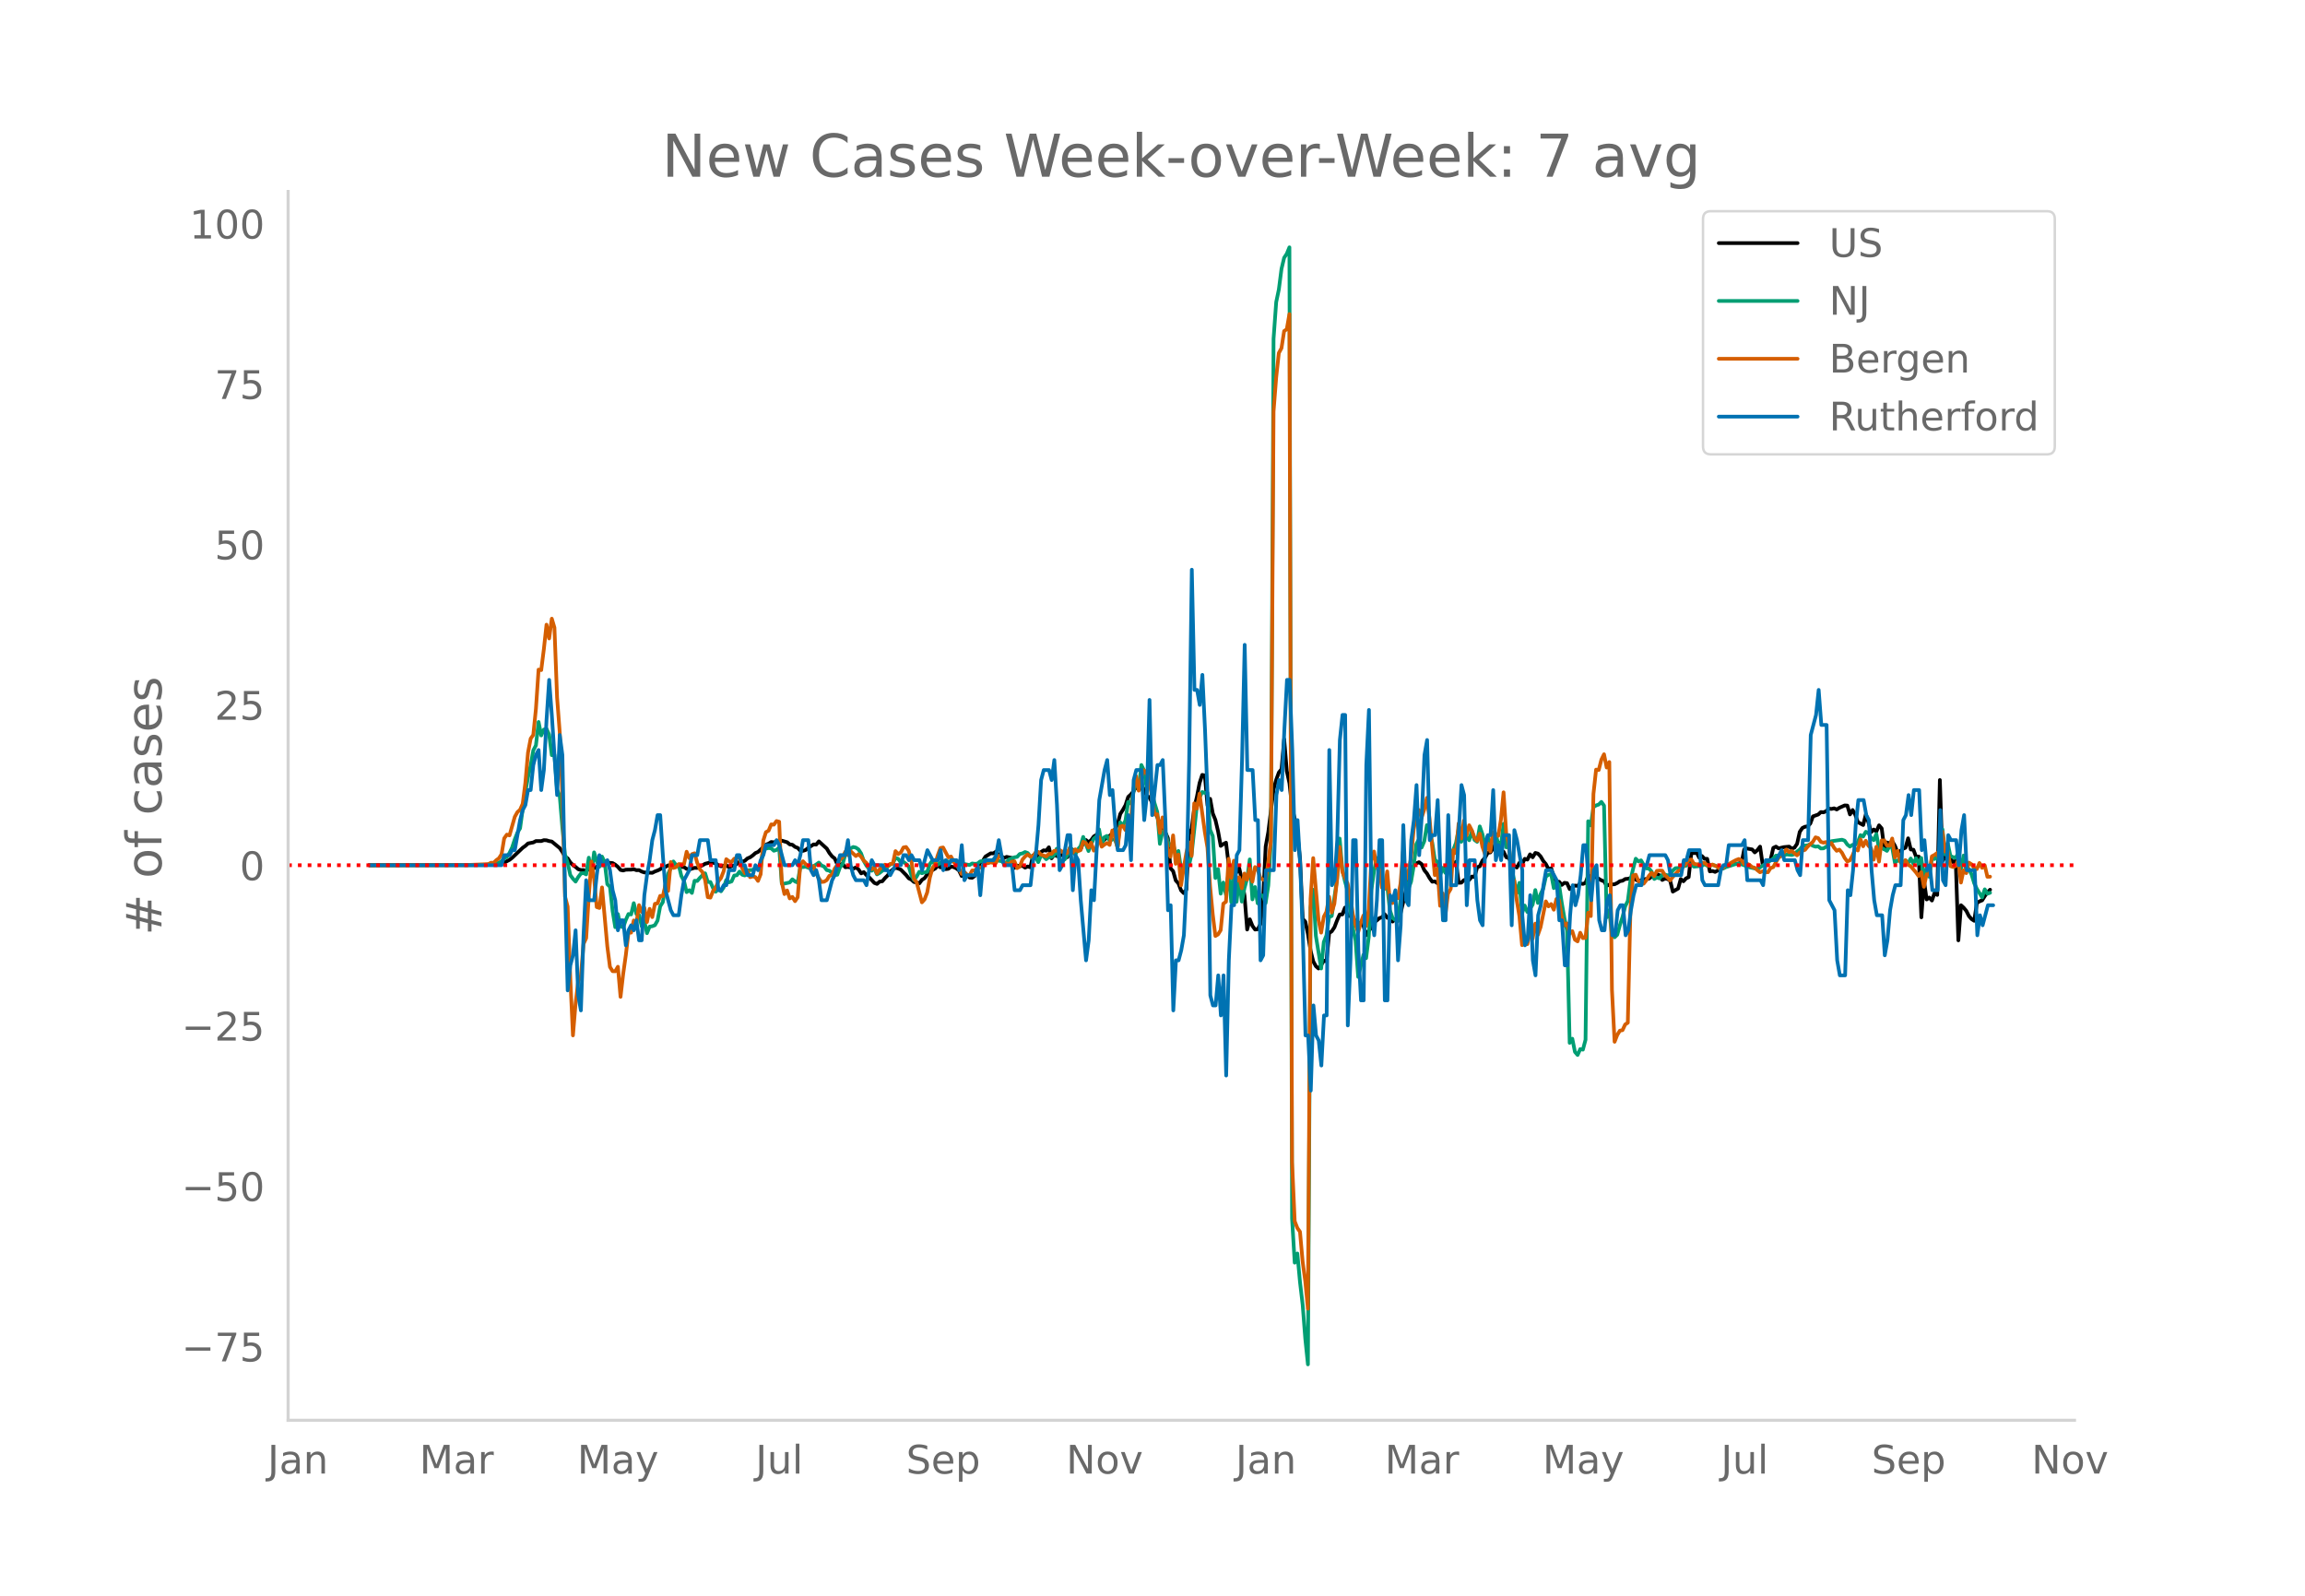 <svg height="864" viewBox="0 0 936 648" width="1248" xmlns="http://www.w3.org/2000/svg" xmlns:xlink="http://www.w3.org/1999/xlink"><defs><style>*{stroke-linecap:butt;stroke-linejoin:round}</style></defs><g id="figure_1"><path d="M0 648h936V0H0z" style="fill:#fff" id="patch_1"/><g id="axes_1"><path d="M117 576.72h725.4V77.76H117z" style="fill:none" id="patch_2"/><path clip-path="url(#p1e370b224a)" d="m149.973 351.329 46.183-.114 5.37-.24 1.074-.1 1.074-.226 1.074-.374 2.148-1.12 1.074-.823 4.296-4.087 1.075-.754 1.074-.987 2.148-.414 1.074-.571 2.148.015 1.074-.372 1.074.059 1.074.326 1.074.18 2.148 1.775 1.074.878 1.074 1.569 1.074 1.974 1.074.632 1.074 1.655 1.074 1.075 1.074.757 1.074.915 1.074.354 1.074-.007 1.074.379 1.074-.769 1.074-.28 1.074-.066 1.074-.595 1.074-.816 1.074-1.059 1.074-.364 1.074.66 1.074-.035 1.075.122 1.074.633 1.074.908 1.074 1.24 1.074.227 1.074-.336 2.148-.017 1.074-.174 1.074.402 1.074-.037 1.074.593 1.074.352 3.222.161 1.074-.557 1.074-.385 1.074-.513 1.074-.97 1.074-.009 1.074-.6 1.074-.032 2.148.137 1.074-.263 1.074.786 1.074.086 1.074.71 1.074.225 2.148-.647 1.074.047 1.075-.627 1.074-.45 1.074-.632 1.074-.264 1.074-.387 2.148.525 1.074.736 1.074.44 2.148-.465 1.074.837 1.074-.42 1.074-.287 1.074-.635 1.074-.915 1.074.007 1.074-.371 1.074-.97 1.074-.44 1.074-.764 1.074-.957 1.074-.464 3.222-2.964 1.074-.407 1.074-.667 1.074.15 1.074-.358 2.148-.331 2.149.638 1.074.893 1.074.137 1.074.866 1.074.398 1.074 1.14 1.074.063 1.074-.341 1.074-.883 2.148-1.39 1.074.068 1.074-1.3 3.222 2.94 1.074 1.807 1.074 1.343 1.074.85 1.074 2.435 1.074.011 1.074-.294 1.074 1.42 1.074-.11 1.074.208 1.074.494 1.074-.524 1.074.798 1.074 1.619 1.074-.526 1.074 1.247 1.074.84 2.148 2.322 1.075.396 1.074-.948 1.074-.126 1.074-1.29 1.074-1.064 1.074-1.544 1.074-.905 1.074-.71 1.074.33 1.074.458 2.148 2.185 1.074 1.34 1.074.52 1.074.994 1.074.139 1.074.392 1.074-1.42 1.074-.69 1.074-1.539 2.148-1.769 1.074-.6 1.074-1.237 1.074.77 1.074-1.01 1.074 1.721 1.074-.136 1.074-.907 1.074.22 1.074.513 1.074.84 1.074 2.265 1.075-1.561 2.148 2.177 1.074.09 1.074-.769 2.148-5.492 1.074-.572 1.074-1.768 2.148-1.328 1.074.038 1.074-.72 1.074 1.373 1.074.414 1.074.834 1.074-.496 2.148.442 1.074 4.044 1.074-.922 1.074.2 1.074-.15 1.074.76 1.074-.476 1.074.36 1.074-4.836 1.074.81 1.074-1.186 1.074-.992 1.074-.724 1.074.138 1.074-1.356 1.075 4.474 1.074-1.402 1.074.467 1.074.113 1.074-.694 1.074.312 1.074.751 1.074-3.609 1.074.605 1.074.278 1.074-.091 1.074-.378 1.074-2.802 1.074-.99 1.074.932 1.074-.86 1.074-1.505 1.074-.653 1.074.03 1.074 2.29 1.074-.3 1.074-1.154 1.074-.48 1.074-.97 1.074-1.718 1.074-2.085 1.074-4.093 1.074-1.672 1.074-1.936 1.074-3.324 1.074-.976 1.074-1.318 1.074-1.782 1.075.978 1.074-.29 1.074.037 1.074 2.887 1.074.612 1.074 2.092 1.074 3.55 1.074 2.292 1.074 2.967 1.074 2.615 1.074.641 1.074 2.392 1.074 12.29 1.074 1.178 1.074 3.791 1.074 1.166 1.074 2.838 1.074 1.118 1.074-1.392 1.074-22.598 1.074-2.104 1.074-8.486 1.074-4.59 1.074-5.537 1.074-3.302 1.074.23 1.074 12.165 1.074-2.678 1.074 5.95 1.074 2.666 1.074 4.594 1.074 5.902 1.074-.744 1.075-.567 1.074 8.9 2.148 3.635 1.074-.485 1.074-1.706 1.074 4.783 1.074 6.429 1.074 13.715 1.074-4.149 1.074 2.667 1.074 1.49 1.074-.103 1.074-2.07 1.074-9.266 1.074-22.294 1.074-5.874 2.148-17.334 1.074-3.924 1.074-2.93 1.074-1.337 1.074-12.16 1.074 12.98 1.074 4.896 1.074 10.018 1.074 4.426 1.074 6.086 1.074 10.22 1.074 24.322 1.074 1.138 1.074 5.072 1.074 6.767 1.075 4.309 1.074 1.95 1.074.933 1.074-1.433 1.074-1.752 1.074.251 1.074-11.412 1.074-.763 1.074-1.601 1.074-2.805 1.074-2.42 1.074-.018 1.074-2.783 1.074 3.421 1.074-.105 1.074.666 1.074 1.84 1.074.927 1.074-.597 1.074 1.206 1.074 3.873 1.074-1.873 1.074-1.178 1.074-2.33 1.074-.594 1.074-.97 1.074-.342 1.074-1.266 1.074 1.473 1.074-.045 1.074 1.571 1.074-.937 1.074-.608 1.075-1.69 2.148-9.2 1.074-3.272 1.074-4.53 1.074-2.486 1.074-.894 1.074-.49 1.074.79 1.074 2.454 1.074 1.317 1.074 1.893 1.074 1.466 1.074-.109 1.074.745 1.074-4.603 1.074-1.42 1.074.094 1.074-.647 1.074-1.258 1.074.107 1.074-.994 1.074 8.524 1.074-.042 1.074-1.039 1.074-.337 1.074.228 1.074-1.349 1.074.195 1.074-3.958 1.074-.406 1.074-2.295 1.074-1.198 1.075-1.976 1.074-.16 1.074-1.6 1.074-2.095 1.074-.372 1.074 3.736 1.074.065 1.074 2.244 1.074.322 1.074 2.043 1.074 1.153 1.074.652 1.074-1.942 1.074.546 1.074-2.144 1.074.32 1.074-2.138 1.074 1.193 1.074-1.77 1.074.282 1.074 1.137 1.074 1.84 1.074 1.305 1.074 2.011 1.074-.34 1.074 3.59 1.074 1.805 1.074.078 1.074 1.286 1.074-.848 1.074.14 1.074 2.41 1.074-.81 1.075-.633 1.074.136 1.074-1.055 1.074.261 1.074-.436 1.074-2.896 3.222.615 2.148 1.264 1.074.38 1.074 1.813 1.074-.454 2.148-.17 1.074-.511 1.074-.735 1.074-.191 1.074-.685 1.074-.083 1.074-.29 1.074-.048 2.148 1.312 2.148-.774 2.148-.276 1.074-.788 2.148-1.017 1.074.47 1.074 1.877 1.075-.54 1.074.128 1.074.726 1.074 4.427 2.148-1.254 1.074-3.865 1.074.92 1.074-1.171 1.074-.522 1.074-9.85 1.074.12 1.074-.218 1.074 2.073 1.074-.688 1.074 1.14 1.074-.006 1.074 5.098 1.074-.167 1.074.38 1.074-.573 1.074-.363 3.222-2.085 1.074.01 1.074-.311 1.074.116 2.148-.5 1.074-5.416 1.074-.364 2.149.363 1.074 1.209 1.074-.95 1.074-1.395 1.074 7.484 1.074-1.07 1.074-.744 1.074-.429 1.074-4.735 1.074-.517 1.074.727 2.148-.51 2.148-.203 1.074.793 1.074-.366 1.074-1.576 1.074-4.842 1.074-1.582 1.074-.506 1.074-.15 1.074-1.146 1.074-2.9 2.148-.766 1.074-.995 1.074.118 1.074-.483 1.074-1.04 1.074.137 1.074-.251 1.074.467 1.075-.688 2.148-.955 1.074.064 1.074 3.596 1.074-1.797 1.074 1.92 1.074 3.022 2.148 1.15 1.074-4.342 1.074 3.354 1.074 3.879 1.074-1.056 1.074.775 1.074-2.481 1.074 1.247 1.074 8.41 1.074-2.688 1.074.307 1.074-.79 1.074 1.804 1.074 2.689 1.074-.548 1.074-.862 1.074-.47 1.074-3.827 1.074 4.545 1.074.084 1.074 2.844 1.074-.077 1.074 24.688 1.074-14.838 1.075 7.583 1.074-.787 1.074 1.216 1.074-3.07 1.074.807 1.074-46.67 1.074 32.813 1.074-1.453 1.074 1.198 1.074-.718 1.074 1.546 1.074-.595 1.074 32.32 1.074-14.256 1.074.99 1.074 1.288 1.074 2.119 1.074 1.228 1.074.693 1.074-7.204 1.074-.692 1.074-.426 1.074-1.735 1.074-1.517 1.074-1.046h0" style="fill:none;stroke:#000;stroke-linecap:round;stroke-width:1.5" id="line2d_1"/><path clip-path="url(#p1e370b224a)" d="m149.973 351.328 47.257-.105 3.222-.255 2.148-.637 1.074-.604 1.074-1.244 1.074-.507 1.074-1.635 1.074-2.238 1.074-3.264 1.074-2.728 1.074-1.748 1.074-7.811 1.075-6.907 1.074-6.05 1.074-4.732 1.074-6.152 1.074-2.054 1.074-9.487 1.074 5.469 1.074-2.38 1.074-.298 1.074 2.367 1.074 8.319 1.074-.155 1.074 14.123 1.074 2.54 1.074 12.99 1.074 10.88 1.074 3.356 1.074 4.97 1.074 1.475 1.074 1.161 1.074-1.852 1.074-1.396 1.074-.234 1.074.57 1.074-6.798 1.074 6.592 1.074-8.746 1.074 3.604 1.074 2.23 1.074-4.124 1.074 2.297 1.074 8.909 1.074 1.064 1.075 9.815 1.074 6.592 1.074-5.339 1.074 4.92 1.074.511 1.074-3.06 1.074-2.384 1.074.172 1.074-4.58 1.074 4.4 1.074.402 1.074 4.577 1.074-2.15 1.074 4.953 1.074-2.644 1.074-.176 1.074-.423 1.074-1.882 1.074-5.775 1.074-1.693 1.074-7.132 1.074-4.396 1.074-2.222 1.074-2.782 1.074 1.475 1.074-.03 1.074 4.439 1.074 2.003 1.074 4.572 1.074-.776 1.074 1.107 1.074-4.937 1.074.076 1.075-1.266 1.074-1.077 1.074-.758 1.074 3.516 1.074.02 1.074 2.456 1.074 1.48 1.074-1.362 1.074 1.186 1.074-1.543 1.074-3.071 1.074.984 1.074-.381 1.074-2.393 1.074-.121 1.074-1.476 1.074 1.258 1.074.31 1.074-2.091 2.148-.168 1.074-.679 1.074.117 1.074-.645 1.074-7.627 1.074.176 1.074-.226 1.074.13 1.074.98 1.074-.335 1.074-.93 1.074 14.592 1.074.004 2.149-.461 1.074-1.266 1.074.855 1.074.47 1.074-6.408 1.074.109 1.074-.16 2.148.814 1.074-1.065 1.074-.616 1.074-.8 1.074 1.173 1.074.453 1.074 1.425 1.074.247 2.148 1.756 1.074-.113 1.074-3 1.074-1.334 1.074-3.796 2.148-2.527 1.074-.612 1.074.239 1.074.737 1.074 1.651 1.074 3.018 1.074 1.902 1.074 1.329 1.074.762 1.074-.871 1.075 2.355 1.074-.6 4.296-3.377 1.074-.47 1.074-2.262 1.074.373 1.074 1.483 1.074-.251 1.074.842 1.074 1.023 1.074 3.511 1.074 2.054 1.074-1.43 1.074-1.952 1.074.59 1.074-.351 1.074-.197 1.074-3.198 1.074-1.458 1.074 1.806 1.074-.033 1.074-.885 1.074-.238 1.074-.65 1.074.57 1.074-.096 1.074-.654 3.222 1.446 3.223.595 1.074-.62 1.074.142 1.074-.08 1.074-.888 1.074-.168 1.074-.415 1.074.05 1.074.47 1.074-.712 1.074-.235 1.074.708 1.074.18 1.074.629 1.074-.201 1.074-1.161 2.148-.83 1.074-.167 1.074-1.182 1.074-.23 1.074-.55 1.074.386 1.074 1.328 1.074.901 1.074-.599 1.074 2.091 1.074-2.657 1.074.281 1.074 1.173 1.074-.825 1.075-.025 1.074-.78 1.074-2.636 1.074 4.237 1.074.754 1.074-.64 1.074-1.673 1.074-3.206 2.148 2.925 1.074-2.17 1.074-1.216 1.074-3.792 2.148 5.737 1.074-2.762 1.074-2.3 1.074-.826 1.074-2.917 1.074 6.374 1.074-3.185 1.074-.536 1.074 2.02 1.074-.558 1.074-.1 1.074 3.126 1.074-9.995 1.074 1.442 1.074-2.255 1.074-7.442 1.074.632 2.148-9.09 1.075 2.884 1.074-9.45 1.074 2.217 1.074 7.14 1.074-1.537 1.074 3.52 1.074 4.22 1.074 3.5 1.074 12.97 1.074-5.034h1.074l1.074 4.124 1.074 1.672 1.074-1.006 1.074 4.958 1.074-1.848 1.074 7.346 1.074-.343 1.074-1.002 1.074-.122 1.074-4.605 2.148-19.734 1.074-3.202 1.074-2.259 1.074.352 1.074-.029 1.074 15.007 1.074 2.54 1.074 17.043 1.074-3.612 1.074 9.974 1.074-4.518 1.075 4.995 1.074-9.466 1.074 12.425 1.074-12.14 1.074 11.993 1.074-8.997 1.074 8.926 1.074-5.507 1.074-3.847 1.074-7.782 1.074 16.243 1.074-5.028 1.074 6.633 1.074-3.356 1.074.239 1.074 3.03 1.074-7.142 1.074-17.621 1.074-204.401 1.074-14.89 1.074-5.133 1.074-8.344 1.074-4.522 1.074-1.626 1.074-2.623 1.074 394.356 1.074 17.957 1.074-3.738 1.074 11.608 1.074 9.12 1.074 13.879 1.074 10.418 1.074-185.526 1.075-7.204 1.074 18.712 2.148 13.267 1.074-10.732 1.074-2.707 1.074-7.434 1.074-.453 2.148-14.885 1.074-16.558 1.074 12.669 1.074 4.693 1.074 3.847 2.148 15.275 1.074 4.84 1.074 14.852 2.148-8.96 1.074 1.367 1.074-8.604 1.074-19.1 1.074-7.645 1.074-5.288 1.074-.046 1.074 9.253 1.074.679 1.074 1.554 1.074 9.723 1.074 3.13 1.074.796 1.074.529 1.075-8.495 1.074-9.953 1.074 2.225 1.074 3.06 1.074-2.846 1.074-6.324 1.074-8.951 1.074-2.079 1.074 3.441 1.074-2.54 1.074-6.554 1.074 2.854 1.074 4.166 1.074 6.998 1.074.96 1.074 5.334 1.074-2.958 1.074 2.05 1.074-4.204 1.074-2.888 1.074-2.338 1.074-2.766 1.074-5.657 1.074 5.221 1.074-1.898 1.074-.155 1.074 1.433 1.074-3.759 1.074 3.612 1.074.78 1.074-6.265 1.074 3.155 1.074 4.97 1.075-4.32 1.074 5.385 1.074-5.611 1.074-.591 1.074 4.258 1.074.888 1.074-9.186 1.074 9.542 1.074-.092 1.074 8.26 2.148 10.439 1.074-4.195 1.074 12.32 1.074-3.075 1.074 2.619 1.074-1.216 1.074-1.822 1.074-5.88 1.074 5.243 1.074-3.613 1.074-2.196 1.074-4.899 1.074-.737 1.074-.26 1.074 5.687 1.074-2.473 1.074 1.148 1.074 7.271 1.074 6.127 1.074 5.1 1.074 45.658 1.074-1.677 1.075 5.348 1.074 1.249 1.074-2.39 1.074.231 1.074-4.018 1.074-88.742 1.074 1.697 1.074-7.468 1.074-.65 1.074-.364 1.074-1.069 1.074 1.521 1.074 45.34 1.074-2.838 1.074 10.314 1.074.645 1.074-1.03 1.074-3.92 1.074-3.306 1.074-4.304 1.074-2.208 1.074-8.386 1.074-4.685 1.074-4.077 1.074 1.106 1.074-.427 1.074 1.852 1.074 1.425 1.074.029 1.074 1.257 1.074 2.997 1.074-.608 1.074.365 1.074-1.43 1.075-.104 1.074.306 1.074-.227 1.074-1.73 1.074-.947 1.074-.076 1.074.352 1.074-1.123 1.074-.138 1.074-.73 1.074.193 1.074.889 2.148-.197 1.074-.071 1.074-.788 1.074.691 1.074-.046 1.074-.285 1.074.256 1.074.473 1.074.302 1.074.478 1.074-.579 2.148-.674 2.148-.692 1.074-.042 1.074.243 1.074.37 1.074.51 1.074.319 2.149.465 1.074.256 5.37-3.487 1.074-.796 1.074-1.165 3.222-.017 1.074-.49 2.148.243 1.074-.36 1.074-1.057 1.074-.775 1.074-1.337 1.074-.31 1.074-.096 1.074-.47 1.074.667 1.074.356 1.074-.13 1.074.86 1.074-.039 2.148-1.307 1.074-1.605 4.297-.604 1.074.382 1.074 1.567 1.074.85 1.074-.728 1.074.004 1.074-1.136 1.074-2.8 1.074.57 1.074-1.927 1.074.52 1.074 1.948 1.074.922 1.074-2.506 1.074 5.997 1.074-.297 1.074.515 1.074.654 1.074-1.865 1.074.57 1.074 6.051 1.074-.763 1.074-.938 1.074 1.827 1.074-.985 1.074 1.115 1.074-1.911 1.074 2.133 1.074-2.255 1.074 2.247 1.074-2.343 1.074 8.57 1.075-4.38 1.074 3.437 1.074-7.485 1.074.285 1.074-1.127 1.074 3.558 1.074-14.491 1.074 10.216 1.074-4.525 1.074 5.108 1.074.49 1.074.298 1.074-2.028 1.074 6.524 1.074-5.443 1.074 6.093 1.074-.637 1.074 2.17 1.074 3.609 1.074 2.271 2.148 3.495 1.074-3.273 1.074 1.781 1.074-.377h0" style="fill:none;stroke:#009e73;stroke-linecap:round;stroke-width:1.5" id="line2d_2"/><path clip-path="url(#p1e370b224a)" d="m149.973 351.328 39.739-.08 8.592-.36 1.074-.558 1.074.04 1.074-1.078 1.074-.759 1.074-1.677 1.074-6.428 1.074-1.518 1.074.32 2.148-7.547 1.074-1.916 1.074-.959 1.074-2.435 1.075-8.505 1.074-12.258 1.074-5.67 1.074-1.518 1.074-10.62 1.074-15.892 1.074.2 1.074-8.545 1.074-9.903 1.074 5.59 1.074-8.025 1.074 3.633 1.074 28.39 1.074 14.134 1.074 25.954 1.074 40.767 1.074 4.033 1.074 29.108 1.074 23.199 1.074-12.977 1.074-9.104 1.074-2.036 1.074-13.017 1.074-2.356 1.074-17.21 1.074-13.894 1.074 6.907 1.074 11.58 1.074.36 1.074-8.346 2.148 23.957 1.074 8.345 1.075 1.717 1.074.04 1.074-1.837 1.074 12.219 1.074-9.304 1.074-7.626 1.074-9.144h1.074l1.074-4.951 1.074 1.038 1.074-7.267 1.074 2.795 1.074-1.757 1.074 5.83 1.074-5.35 1.074 3.353 1.074-5.39 1.074-.2 1.074-3.034 1.074.12 1.074-4.592 1.074 2.475 1.074-11.739 1.074 2.396 1.074-.32 1.074-1.237 2.148.04 1.074-5.071 1.074 2.595 1.074-1.597 1.074-.36 1.074 3.834 1.075 2.635 1.074 1.198 1.074 3.234 1.074 6.908 1.074.2 1.074-2.716 1.074-1.357 1.074-2.516 1.074-1.397 1.074-2.715 1.074-4.912 1.074.839 1.074.32 1.074-1.358 1.074-.32 1.074-.559 1.074 4.712 1.074 2.036 1.074-.998 1.074 2.635 1.074-.319 1.074.28 1.074 1.557 1.074-2.715 1.074-13.696 1.074-3.394 1.074-.599 1.074-2.555 1.074.12 1.074-1.478 1.074.28 1.074 24.676 1.074 4.711 1.075-1.477 1.074 3.234 1.074-.599 1.074 1.717 1.074-1.597 1.074-13.137 1.074-1.477 1.074 1.158 1.074.918 1.074.759 1.074-.879 1.074 2.955 1.074 1.997 1.074 1.517 1.074-.12 1.074-.639 1.074-1.757 1.074-.28 1.074-2.634 1.074-1.518 1.074-2.116 1.074-.958 1.074-2.236 1.074 1.357 1.074-1.637 2.148 1.997 1.074-.719 1.074.998 1.074 1.597 1.074.919 1.074 1.876 1.074.64 1.074-.88 1.075 2.636 1.074-1.717 2.148-1.837 1.074.56 1.074-.879 1.074-.08 1.074-5.11 1.074 1.197 1.074-.639 1.074-2.036 1.074-.2 1.074 1.518 1.074 3.913 1.074 7.586 1.074 1.318 2.148 8.145 1.074-1.198 1.074-2.835 1.074-6.029 1.074-3.833 1.074-1.597 1.074-3.674 1.074-2.914 1.074-.2 2.148 4.033 1.074-.36 1.074 2.196 2.148 2.516 1.074 2.356 1.075-.64 1.074 1.039 1.074.2 1.074-1.997 1.074-.08 2.148-1.158 1.074.04 1.074-1.836 1.074.08 1.074-.36 1.074.24 1.074.04 1.074-2.955 1.074.32 1.074 2.555 1.074.24 1.074.399 1.074-1.118 1.074-.16 1.074 2.795 1.074-.639 1.074-2.795 1.074-1.278 1.074-.838 1.074.838 1.074-.12 1.074-1.557 1.074-.2 1.074 1.079 2.148.758 1.074-.998 1.075-.04 1.074-1.198 1.074-.12 1.074-.279 1.074.639 1.074.918 1.074-.359 1.074-2.036 1.074 2.036 1.074-1.437 1.074.758 1.074-.439 1.074-3.394 1.074.52 1.074 1.796 1.074-1.957 1.074 3.235 1.074-1.158 1.074-4.313 1.074 3.873 1.074-.838 1.074-.639 1.074.759 1.074-5.87 1.074 2.516 1.074 4.671 1.074-8.744 1.074-.36 1.074 1.797 1.074-3.913 1.074.72 1.074-13.377 1.074-5.39 1.075 5.91 1.074-5.67 1.074-2.596 1.074 1.437 1.074-.2 1.074 10.741 1.074 5.99 1.074-.12 1.074 7.586 1.074-6.308 1.074 5.79 1.074 7.825 1.074 2.396 1.074-8.704 1.074 11.54 1.074-3.754 1.074 12.537 1.074-6.987 1.074-6.19 1.074-4.391 1.074 5.59 1.074-21.362 1.074 2.116 1.074-6.07 2.148 15.533 1.074 6.389 1.074 15.812 1.074 11.38 1.074 8.704 1.074-.64 1.074-1.716 1.074-10.78 1.075-.76 1.074-17.448 1.074 7.746 1.074-6.988 1.074 8.266 1.074-1.518 1.074 4.472 1.074-5.989 1.074 2.516 1.074-4.912 1.074 5.71 1.074-5.95 1.074.999 1.074 3.394 1.074.679 1.074.479 1.074-7.587 1.074-8.704 1.074-174.25 1.074-13.815 1.074-9.942 1.074-1.956 1.074-6.948 1.074-.719 1.074-6.189 1.074 344.266 1.074 24.117 1.074 2.755 1.074 1.518 1.074 12.098 1.074 7.986 1.074 11.18 1.074-166.344 1.075-16.65 2.148 25.115 1.074 5.151 1.074-6.428 1.074-2.037 1.074-6.109 1.074 6.389 1.074-3.554 1.074-9.663 1.074-13.416 1.074 10.062 1.074 2.596 1.074 2.196 1.074 5.15 1.074 7.387 1.074 4.273 1.074 2.955 1.074-3.794 1.074-2.994 1.074 4.312 1.074-6.748 1.074-19.885 1.074-3.633 1.074 6.508 1.074.839 1.074 7.347 1.074.519 1.074-7.147 1.074 12.178 1.074.679 1.074-2.157 1.074.2 1.075-5.79 1.074-13.096 1.074 11.46 1.074-3.195 1.074-5.75 1.074-11.5 1.074-6.028 1.074-1.917 1.074 3.114 1.074-3.314 1.074-4.751 1.074 8.465 2.148 22.919 1.074-2.556 1.074 15.014 1.074-5.031 1.074 8.784 1.074-8.744 1.074-1.837 1.074-15.812 1.074 1.278 1.074-12.059 1.074 6.11 1.074-7.308 1.074 6.07 1.074-4.153 1.074 2.076 1.074 2.955 1.074 1.318 1.074-2.955 1.074 5.31 1.074 3.075 1.075-4.352 1.074 3.234 1.074-7.826 1.074.998 1.074.48 1.074-6.589 1.074-11.1 1.074 16.61 1.074 4.113 1.074 13.616 1.074 1.437 1.074 8.106 1.074 6.468 1.074 11.7 1.074-3.554 1.074 3.154 1.074-4.832 1.074 2.596 1.074-6.11 1.074 4.553 1.074-3.115 2.148-10.461 1.074 2.036 1.074-.958 1.074 2.316 1.074-4.352 1.074.519 1.074 6.668 1.074 3.593 1.074-.878 1.074 4.073 1.074-.919 1.075 3.474 1.074.679 1.074-3.514 1.074 2.196 1.074-.12 1.074-10.221 1.074 1.397 1.074-49.631 1.074-9.863 1.074.16 1.074-4.193 1.074-2.196 1.074 5.39 1.074-2.235 1.074 92.515 1.074 21.082 1.074-2.755 1.074-1.757 1.074-.2 1.074-2.315 1.074-.719 1.074-46.477 1.074-13.336 1.074-.28 1.074 2.516 1.074.32 1.074.798 1.074-1.398 1.074-1.797 1.074-1.237 1.074 1.357 1.074-2.116 1.074-.12 1.074.04 1.075 1.797 1.074.958 1.074 1.198 1.074-1.437 2.148-2.316 1.074-.56 1.074-1.397 1.074-1.158 1.074-1.357 1.074-.28 1.074 1.717 1.074.28 1.074-.12 1.074-.6 1.074.12 1.074.84 1.074.399 1.074-.6 2.148.999 1.074.958 1.074-.559 1.074-1.318 1.074-.12 2.148-1.237 1.074-.56 1.074-.398 1.074.598 1.074 1.478 1.074-.2 1.074.48 1.075.918 1.074.28 1.074.997 1.074.839 1.074-.4 1.074.36 1.074.04 1.074-1.717 1.074-.36 2.148-3.833 1.074-.718 2.148-2.596 1.074 1.039 1.074-.44 2.148 1.757 1.074-1.038 1.074-.878 1.074-.28 1.074-1.318 2.148-1.996 1.074-1.797 1.074.32 1.074 1.517 1.074.32 1.074-.24 1.074 1.158 1.074-.759 1.074 1.877 1.074 1.277 1.075-.479 1.074 1.278 1.074 2.076 1.074 1.438 1.074-.44 1.074-1.996 1.074-2.755 1.074.759 1.074-4.512 1.074 2.795 1.074-2.236 1.074 1.996 1.074 1.038 1.074 4.632 1.074-5.23 1.074 6.029 1.074-8.585 1.074-.04 1.074 2.076 1.074.12 1.074-2.955 1.074 7.747 1.074-2.756 1.074 4.393 1.074 1.557 1.074-2.156 1.074 1.876 1.074.6 2.148 2.515 1.074 1.477 1.074-1.597 1.074 5.95 1.075-5.072 1.074.24 1.074-7.547 1.074-.559 1.074-.798 1.074 3.434 1.074-12.099 1.074 8.106 1.074-.24 1.074 6.11 1.074.399 1.074-.4 1.074-2.595 1.074 9.303 1.074-5.03 1.074 1.197 1.074-4.272 1.074.679 1.074 1.517 1.074.44 1.074-2.476 1.074 1.956 1.074-.998 1.074 4.632 1.074-.04h0" style="fill:none;stroke:#d55e00;stroke-linecap:round;stroke-width:1.5" id="line2d_3"/><path clip-path="url(#p1e370b224a)" d="M149.973 351.328h53.701l1.074-4.067h2.148l1.074-2.034h1.074l2.148-12.202 1.074-4.067 1.075-2.034 1.074-6.1h1.074l1.074-10.169 1.074-4.067 1.074-2.034 1.074 16.27 1.074-8.135 1.074-20.336 1.074-16.27 1.074 14.236 2.148 32.538 1.074-24.404 1.074 8.135 1.074 54.908 1.074 40.673 1.074-10.168 1.074-4.067 1.074-10.169 1.074 26.438 1.074 6.1 1.074-30.504 1.074-22.37 1.074 8.135h2.148l1.074-10.169 1.074-8.134 1.074 4.067h1.074l1.074-2.034 1.074 4.068 1.075 8.134 1.074 4.068 1.074 12.201 1.074-4.067h1.074l1.074 10.168 1.074-6.1 1.074-2.034 1.074 2.033 1.074-4.067 1.074 8.135h1.074l1.074-18.303 1.074-8.135 1.074-6.1 1.074-8.135 1.074-4.067 1.074-6.101h1.074l1.074 16.269 1.074 14.235 2.148 8.135 1.074 2.033h2.148l1.074-8.134 1.074-6.101 2.148-4.067 1.074-6.101h2.148l1.075-6.101h3.222l1.074 8.134h2.148l1.074 12.202h1.074l1.074-2.033h1.074l1.074-6.101h2.148l1.074-6.101h1.074l1.074 4.067h1.074l1.074 4.067h2.148l1.074-4.067 1.074 2.034 1.074-4.068 1.074-2.033 1.074-4.067h3.222l1.074-2.034 1.074 2.034 2.148 8.134h3.223l1.074-2.034 1.074 2.034 1.074-4.067 1.074-6.101h2.148l1.074 12.202 1.074 2.033 1.074-2.033 1.074 4.067 1.074 8.135h2.148l2.148-8.135 1.074-2.034 2.148-8.134h2.148l1.074-6.101 1.074 10.168 1.074 4.067 1.074 2.034h3.222l1.074 2.034 1.074-6.101 1.074-4.068 1.074 2.034h3.223l1.074 2.034h1.074l1.074 2.033 2.148-4.067h2.148l1.074-4.067H368l1.074 2.033 1.074-2.033 1.074 2.033h2.148l1.074 4.068 2.148-8.135 2.148 4.067h2.148l1.074-4.067 1.074 8.135 1.074-4.068 1.074 2.034 1.074-2.034h2.148l1.074 4.068 1.074-10.168 1.075 14.235 1.074-2.034h3.222l1.074-4.067 1.074 12.202 1.074-12.202 1.074-2.034h3.222l1.074-2.033 1.074-6.101 1.074 6.1 1.074 4.068h3.222l1.074 10.168h2.148l1.074-2.033h3.222l1.074-10.169 1.074-2.033 1.074-12.202 1.074-18.303 1.074-4.067h2.148l1.075 4.067 1.074-8.134 1.074 18.302 1.074 26.438 1.074-2.034 2.148-12.202h1.074l1.074 22.37 1.074-14.235 1.074 2.033 1.074 16.27 2.148 24.403 1.074-8.134 1.074-20.337 1.074 4.068 2.148-40.673 2.148-12.202 1.074-4.067 1.074 14.235 1.074-2.034 1.074 14.236 1.074 10.168h2.148l1.074-2.033 1.074-12.202 1.074 18.302 1.074-32.538 1.074-4.067h2.149l1.074 20.336 1.074-10.168 1.074-38.639 1.074 46.774 2.148-20.337h1.074l1.074-2.033 1.074 24.403 1.074 36.606 1.074-2.034 1.074 42.707 1.074-20.337h1.074l1.074-4.067 1.074-6.101 1.074-22.37 1.074-48.807 1.074-77.279 1.074 48.808h1.074l1.074 6.1 1.074-12.201 1.074 22.37 1.074 28.47 1.074 79.313 1.074 4.067h1.074l1.074-12.202 1.074 16.27 1.074-16.27 1.075 40.673 1.074-46.774 1.074-22.37h1.074l1.074-20.336 1.074-2.034 1.074-36.605 1.074-46.774 1.074 50.84h2.148l1.074 20.337h1.074l1.074 56.942 1.074-2.033 1.074-34.572h3.222l1.074-30.505 1.074-6.1 1.074 4.066 1.074-24.403 1.074-20.337h1.074l1.074 28.471 1.074 40.673 1.074-12.202 1.074 18.303 1.074 28.471 1.074 40.673h1.074l1.074 22.37 1.075-34.572 1.074 12.202 1.074 2.033 1.074 10.169 1.074-20.337h1.074l1.074-107.783 1.074 54.909 1.074-2.034 1.074-16.27 1.074-40.672 1.074-10.168h1.074l1.074 126.086 1.074-26.438 1.074-48.807h1.074l1.074 44.74 1.074 20.336h1.074l1.074-95.58 1.074-22.37 1.074 83.378 1.074 8.135 1.074-14.235 1.074-24.404h1.074l1.074 65.076h1.074l1.074-42.706 1.074 2.034 1.074-4.068 1.074 28.471 1.075-14.235 1.074-40.673 1.074 30.505 1.074 2.033 1.074-26.437 1.074-8.135 1.074-14.235 1.074 28.47 1.074-16.268 1.074-24.404 1.074-6.1 1.074 40.672 1.074-2.034h1.074l1.074-14.235 1.074 28.47 1.074 20.337h1.074l1.074-42.706 1.074 28.47h2.148l1.074-22.37 1.074-18.302 1.074 4.067 1.074 44.74 1.074-18.303h2.148l1.074 16.27 1.074 8.134 1.074 2.034 1.074-32.538 1.075-4.068h1.074l1.074-18.303 1.074 28.471 1.074-6.1 1.074 6.1 1.074-10.168h2.148l1.074 36.606 1.074-38.64 1.074 4.068 2.148 12.202v18.302l1.074 12.202 1.074-2.033 1.074-18.303 1.074 26.437 1.074 6.101 1.074-24.404 1.074-4.067 1.074-8.134 1.074-6.101h2.148l2.148 4.067 1.074 16.27h1.074L635.434 392h1.074l1.074-20.337 1.074-12.201 1.075 8.134 1.074-4.067 1.074-8.135 1.074-12.201h1.074l1.074 14.235 1.074 8.135 1.074-12.202 1.074-2.034 1.074 22.37 1.074 4.067h1.074l1.074-12.201 1.074-2.034 1.074 16.269h1.074l1.074-10.168 1.074-2.034h1.074l1.074 12.202 1.074-2.034 1.074-8.134 1.074-6.101 1.074-4.067h2.148l1.074-8.135h1.074l1.074-4.067h6.445l1.074 2.033 1.074 6.101h4.296l1.074-6.1h1.074l1.074-4.068h4.296l1.074 12.202 1.074 2.034h5.37l1.074-6.101 1.074-2.034h1.074l1.074-8.134h5.37l1.074-2.034 1.074 16.269h5.37l1.075 2.034 1.074-10.169h4.296l2.148-4.067 1.074 4.067h4.296l1.074 4.068 1.074 2.033 1.074-14.235h2.148l1.074-42.707 2.148-8.134 1.074-10.168 1.074 14.235h2.148l1.074 71.178 2.148 4.067 1.074 20.336 1.075 6.101h2.148l1.074-34.572 1.074 2.034 1.074-10.168 1.074-18.303 1.074-10.168h2.148l1.074 6.1 1.074 2.034 1.074 20.337 1.074 12.202 1.074 6.1h2.148l1.074 16.27 1.074-6.101 1.074-12.202 1.074-6.101 1.074-4.067h2.148l1.074-26.438 1.074-2.033 1.074-8.135 1.074 8.135 1.074-10.169h2.148l1.074 24.404 1.074-4.067 1.075 12.202 1.074-2.034 1.074 10.168h2.148l1.074-32.538 1.074 28.471 1.074 2.034 1.074-20.337 1.074 2.034h2.148l1.074 10.168 1.074-14.235 1.074-6.101 1.074 22.37h3.222l1.074 26.437 1.074-8.135 1.074 4.068 2.148-8.135h2.148" style="fill:none;stroke:#0072b2;stroke-linecap:round;stroke-width:1.5" id="line2d_4"/><path clip-path="url(#p1e370b224a)" d="M117 351.328h725.4" style="fill:none;stroke:red;stroke-dasharray:1.5,2.475;stroke-dashoffset:0;stroke-width:1.5" id="line2d_5"/><path d="M117 576.72V77.76" style="fill:none;stroke:#d3d3d3;stroke-linecap:square;stroke-linejoin:miter;stroke-width:1.25" id="patch_3"/><path d="M117 576.72h725.4" style="fill:none;stroke:#d3d3d3;stroke-linecap:square;stroke-linejoin:miter;stroke-width:1.25" id="patch_4"/><g id="matplotlib.axis_1"><g id="xtick_1"><g style="fill:#696969" transform="matrix(.16 0 0 -.16 108.641 598.378)" id="text_1"><defs><path d="M9.813 72.906h9.859V5.078q0-13.187-5-19.14-5-5.954-16.094-5.954h-3.75v8.297h3.078q6.531 0 9.219 3.672Q9.813-4.39 9.813 5.078z" id="DejaVuSans-74"/><path d="M34.281 27.484q-10.89 0-15.093-2.484-4.204-2.484-4.204-8.5 0-4.781 3.157-7.594 3.156-2.797 8.562-2.797 7.485 0 12 5.297 4.516 5.297 4.516 14.078v2zm17.922 3.72V0H43.22v8.297Q40.14 3.328 35.547.953q-4.594-2.375-11.234-2.375-8.391 0-13.36 4.719Q6 8.016 6 15.922q0 9.219 6.172 13.906 6.187 4.688 18.437 4.688h12.61v.89q0 6.203-4.078 9.594-4.078 3.39-11.453 3.39-4.688 0-9.141-1.124-4.438-1.125-8.531-3.375v8.312q4.921 1.906 9.562 2.844 4.64.953 9.031.953 11.875 0 17.735-6.156 5.86-6.14 5.86-18.64z" id="DejaVuSans-97"/><path d="M54.89 33.016V0h-8.984v32.719q0 7.765-3.031 11.61-3.031 3.858-9.078 3.858-7.281 0-11.484-4.64-4.204-4.625-4.204-12.64V0H9.08v54.688h9.03v-8.5q3.235 4.937 7.594 7.374Q30.078 56 35.797 56q9.422 0 14.25-5.828 4.844-5.828 4.844-17.156z" id="DejaVuSans-110"/></defs><use xlink:href="#DejaVuSans-74"/><use x="29.492" xlink:href="#DejaVuSans-97"/><use x="90.771" xlink:href="#DejaVuSans-110"/></g></g><g id="xtick_2"><g style="fill:#696969" transform="matrix(.16 0 0 -.16 170.322 598.378)" id="text_2"><defs><path d="M9.813 72.906h14.703l18.593-49.61 18.703 49.61h14.704V0H66.89v64.016l-18.797-50h-9.907l-18.796 50V0H9.813z" id="DejaVuSans-77"/><path d="M41.11 46.297q-1.516.875-3.297 1.281Q36.03 48 33.89 48q-7.625 0-11.703-4.953-4.079-4.953-4.079-14.234V0H9.08v54.688h9.03v-8.5q2.844 4.984 7.375 7.39Q30.031 56 36.531 56q.922 0 2.047-.125 1.125-.11 2.484-.36z" id="DejaVuSans-114"/></defs><use xlink:href="#DejaVuSans-77"/><use x="86.279" xlink:href="#DejaVuSans-97"/><use x="147.559" xlink:href="#DejaVuSans-114"/></g></g><g id="xtick_3"><g style="fill:#696969" transform="matrix(.16 0 0 -.16 234.392 598.378)" id="text_3"><defs><path d="M32.172-5.078q-3.797-9.766-7.422-12.735-3.61-2.984-9.656-2.984H7.906v7.516h5.282q3.703 0 5.75 1.765Q21-9.766 23.483-3.219l1.61 4.094-22.11 53.813H12.5l17.094-42.766 17.093 42.766h9.516z" id="DejaVuSans-121"/></defs><use xlink:href="#DejaVuSans-77"/><use x="86.279" xlink:href="#DejaVuSans-97"/><use x="147.559" xlink:href="#DejaVuSans-121"/></g></g><g id="xtick_4"><g style="fill:#696969" transform="matrix(.16 0 0 -.16 306.795 598.378)" id="text_4"><defs><path d="M8.5 21.578v33.11h8.984V21.922q0-7.766 3.016-11.656 3.031-3.875 9.094-3.875 7.265 0 11.484 4.64 4.234 4.64 4.234 12.656v31h8.985V0h-8.984v8.406Q42.047 3.422 37.718 1q-4.313-2.422-10.032-2.422-9.421 0-14.312 5.86Q8.5 10.296 8.5 21.578zM31.11 56z" id="DejaVuSans-117"/><path d="M9.422 75.984h8.984V0H9.422z" id="DejaVuSans-108"/></defs><use xlink:href="#DejaVuSans-74"/><use x="29.492" xlink:href="#DejaVuSans-117"/><use x="92.871" xlink:href="#DejaVuSans-108"/></g></g><g id="xtick_5"><g style="fill:#696969" transform="matrix(.16 0 0 -.16 367.957 598.378)" id="text_5"><defs><path d="M53.516 70.516V60.89q-5.61 2.687-10.594 4-4.984 1.328-9.625 1.328-8.047 0-12.422-3.125t-4.375-8.89q0-4.845 2.906-7.313 2.907-2.453 11.016-3.97l5.953-1.218q11.031-2.11 16.281-7.406 5.25-5.297 5.25-14.172 0-10.61-7.11-16.078-7.093-5.469-20.812-5.469-5.172 0-11.015 1.172Q13.14.922 6.89 3.219v10.156q6-3.36 11.765-5.078 5.766-1.703 11.328-1.703 8.438 0 13.032 3.312 4.593 3.328 4.593 9.485 0 5.359-3.297 8.39-3.296 3.032-10.812 4.547L27.484 33.5q-11.03 2.188-15.968 6.875-4.922 4.688-4.922 13.047 0 9.672 6.812 15.234 6.813 5.563 18.766 5.563 5.14 0 10.453-.938 5.328-.922 10.89-2.765z" id="DejaVuSans-83"/><path d="M56.203 29.594v-4.39H14.891q.593-9.282 5.593-14.142 5-4.859 13.938-4.859 5.172 0 10.031 1.266 4.86 1.265 9.656 3.812v-8.5Q49.266.734 44.187-.344 39.11-1.422 33.892-1.422q-13.094 0-20.735 7.61-7.64 7.625-7.64 20.625 0 13.421 7.25 21.296Q20.016 56 32.328 56q11.031 0 17.453-7.11 6.422-7.093 6.422-19.296zm-8.984 2.64q-.094 7.36-4.125 11.75-4.032 4.407-10.672 4.407-7.516 0-12.031-4.25-4.516-4.25-5.203-11.97z" id="DejaVuSans-101"/><path d="M18.11 8.203v-29H9.077v75.484h9.031v-8.296q2.844 4.875 7.157 7.234Q29.594 56 35.594 56q9.968 0 16.187-7.906 6.235-7.907 6.235-20.797T51.78 6.484q-6.218-7.906-16.187-7.906-6 0-10.328 2.375-4.313 2.375-7.157 7.25zm30.578 19.094q0 9.906-4.079 15.547-4.078 5.64-11.203 5.64-7.14 0-11.218-5.64-4.079-5.64-4.079-15.547 0-9.906 4.078-15.547 4.079-5.64 11.22-5.64 7.124 0 11.202 5.64t4.078 15.547z" id="DejaVuSans-112"/></defs><use xlink:href="#DejaVuSans-83"/><use x="63.477" xlink:href="#DejaVuSans-101"/><use x="125" xlink:href="#DejaVuSans-112"/></g></g><g id="xtick_6"><g style="fill:#696969" transform="matrix(.16 0 0 -.16 432.938 598.378)" id="text_6"><defs><path d="M9.813 72.906h13.28l32.329-60.984v60.984h9.562V0h-13.28L19.39 60.984V0H9.813z" id="DejaVuSans-78"/><path d="M30.61 48.39q-7.22 0-11.422-5.64-4.204-5.64-4.204-15.453 0-9.813 4.172-15.453 4.188-5.64 11.453-5.64 7.188 0 11.375 5.655 4.203 5.672 4.203 15.438 0 9.719-4.203 15.406-4.187 5.688-11.375 5.688zm0 7.61q11.718 0 18.406-7.625 6.703-7.61 6.703-21.078 0-13.422-6.703-21.078-6.688-7.64-18.407-7.64-11.765 0-18.437 7.64-6.656 7.656-6.656 21.078 0 13.469 6.656 21.078Q18.844 56 30.609 56z" id="DejaVuSans-111"/><path d="M2.984 54.688H12.5L29.594 8.797l17.093 45.89h9.516L35.687 0H23.485z" id="DejaVuSans-118"/></defs><use xlink:href="#DejaVuSans-78"/><use x="74.805" xlink:href="#DejaVuSans-111"/><use x="135.986" xlink:href="#DejaVuSans-118"/></g></g><g id="xtick_7"><g style="fill:#696969" transform="matrix(.16 0 0 -.16 501.736 598.378)" id="text_7"><use xlink:href="#DejaVuSans-74"/><use x="29.492" xlink:href="#DejaVuSans-97"/><use x="90.771" xlink:href="#DejaVuSans-110"/></g></g><g id="xtick_8"><g style="fill:#696969" transform="matrix(.16 0 0 -.16 562.343 598.378)" id="text_8"><use xlink:href="#DejaVuSans-77"/><use x="86.279" xlink:href="#DejaVuSans-97"/><use x="147.559" xlink:href="#DejaVuSans-114"/></g></g><g id="xtick_9"><g style="fill:#696969" transform="matrix(.16 0 0 -.16 626.413 598.378)" id="text_9"><use xlink:href="#DejaVuSans-77"/><use x="86.279" xlink:href="#DejaVuSans-97"/><use x="147.559" xlink:href="#DejaVuSans-121"/></g></g><g id="xtick_10"><g style="fill:#696969" transform="matrix(.16 0 0 -.16 698.816 598.378)" id="text_10"><use xlink:href="#DejaVuSans-74"/><use x="29.492" xlink:href="#DejaVuSans-117"/><use x="92.871" xlink:href="#DejaVuSans-108"/></g></g><g id="xtick_11"><g style="fill:#696969" transform="matrix(.16 0 0 -.16 759.978 598.378)" id="text_11"><use xlink:href="#DejaVuSans-83"/><use x="63.477" xlink:href="#DejaVuSans-101"/><use x="125" xlink:href="#DejaVuSans-112"/></g></g><g id="xtick_12"><g style="fill:#696969" transform="matrix(.16 0 0 -.16 824.96 598.378)" id="text_12"><use xlink:href="#DejaVuSans-78"/><use x="74.805" xlink:href="#DejaVuSans-111"/><use x="135.986" xlink:href="#DejaVuSans-118"/></g></g></g><g id="matplotlib.axis_2"><g id="ytick_1"><g style="fill:#696969" transform="matrix(.16 0 0 -.16 73.733 552.82)" id="text_13"><defs><path d="M10.594 35.5h62.593v-8.297H10.594z" id="DejaVuSans-8722"/><path d="M8.203 72.906h46.875v-4.203L28.61 0H18.312L43.22 64.594H8.203z" id="DejaVuSans-55"/><path d="M10.797 72.906h38.719v-8.312H19.828v-17.86q2.14.735 4.281 1.094 2.157.36 4.313.36 12.203 0 19.328-6.688 7.14-6.688 7.14-18.11 0-11.765-7.328-18.296-7.328-6.516-20.656-6.516-4.593 0-9.36.781-4.75.782-9.827 2.344v9.922q4.39-2.39 9.078-3.563 4.687-1.171 9.906-1.171 8.453 0 13.375 4.437 4.938 4.438 4.938 12.063 0 7.609-4.938 12.047-4.922 4.453-13.375 4.453-3.953 0-7.89-.875-3.922-.875-8.016-2.735z" id="DejaVuSans-53"/></defs><use xlink:href="#DejaVuSans-8722"/><use x="83.789" xlink:href="#DejaVuSans-55"/><use x="147.412" xlink:href="#DejaVuSans-53"/></g></g><g id="ytick_2"><g style="fill:#696969" transform="matrix(.16 0 0 -.16 73.733 487.683)" id="text_14"><defs><path d="M31.781 66.406q-7.61 0-11.453-7.5Q16.5 51.422 16.5 36.375q0-14.984 3.828-22.484 3.844-7.5 11.453-7.5 7.672 0 11.5 7.5 3.844 7.5 3.844 22.484 0 15.047-3.844 22.531-3.828 7.5-11.5 7.5zm0 7.813q12.266 0 18.735-9.703 6.468-9.688 6.468-28.141 0-18.406-6.468-28.11-6.47-9.687-18.735-9.687-12.25 0-18.718 9.688-6.47 9.703-6.47 28.109 0 18.453 6.47 28.14Q19.53 74.22 31.78 74.22z" id="DejaVuSans-48"/></defs><use xlink:href="#DejaVuSans-8722"/><use x="83.789" xlink:href="#DejaVuSans-53"/><use x="147.412" xlink:href="#DejaVuSans-48"/></g></g><g id="ytick_3"><g style="fill:#696969" transform="matrix(.16 0 0 -.16 73.733 422.545)" id="text_15"><defs><path d="M19.188 8.297h34.421V0H7.33v8.297q5.609 5.812 15.296 15.594 9.703 9.797 12.188 12.64 4.734 5.313 6.609 9 1.89 3.688 1.89 7.25 0 5.813-4.078 9.469-4.078 3.672-10.625 3.672-4.64 0-9.797-1.61-5.14-1.609-11-4.89v9.969Q13.767 71.78 18.938 73q5.188 1.219 9.485 1.219 11.328 0 18.062-5.672 6.735-5.656 6.735-15.125 0-4.5-1.688-8.531-1.672-4.016-6.125-9.485-1.218-1.422-7.765-8.187-6.532-6.766-18.453-18.922z" id="DejaVuSans-50"/></defs><use xlink:href="#DejaVuSans-8722"/><use x="83.789" xlink:href="#DejaVuSans-50"/><use x="147.412" xlink:href="#DejaVuSans-53"/></g></g><g id="ytick_4"><use xlink:href="#DejaVuSans-48" style="fill:#696969" transform="matrix(.16 0 0 -.16 97.32 357.407)" id="text_16"/></g><g id="ytick_5"><g style="fill:#696969" transform="matrix(.16 0 0 -.16 87.14 292.269)" id="text_17"><use xlink:href="#DejaVuSans-50"/><use x="63.623" xlink:href="#DejaVuSans-53"/></g></g><g id="ytick_6"><g style="fill:#696969" transform="matrix(.16 0 0 -.16 87.14 227.13)" id="text_18"><use xlink:href="#DejaVuSans-53"/><use x="63.623" xlink:href="#DejaVuSans-48"/></g></g><g id="ytick_7"><g style="fill:#696969" transform="matrix(.16 0 0 -.16 87.14 161.993)" id="text_19"><use xlink:href="#DejaVuSans-55"/><use x="63.623" xlink:href="#DejaVuSans-53"/></g></g><g id="ytick_8"><g style="fill:#696969" transform="matrix(.16 0 0 -.16 76.96 96.855)" id="text_20"><defs><path d="M12.406 8.297h16.11v55.625l-17.532-3.516v8.985l17.438 3.515h9.86V8.296H54.39V0H12.406z" id="DejaVuSans-49"/></defs><use xlink:href="#DejaVuSans-49"/><use x="63.623" xlink:href="#DejaVuSans-48"/><use x="127.246" xlink:href="#DejaVuSans-48"/></g></g><g style="fill:#696969" transform="matrix(0 -.2 -.2 0 65.573 379.813)" id="text_21"><defs><path d="M51.125 44H36.922l-4.11-16.313h14.313zm-7.328 27.781-5.078-20.265h14.265L58.11 71.78h7.813L60.89 51.516h15.234V44h-17.14l-4-16.313h15.53V20.22H53.079L48 0h-7.813l5.032 20.219H30.906L25.875 0h-7.86l5.079 20.219H7.719v7.468h17.187L29 44H13.281v7.516h17.625l4.985 20.265z" id="DejaVuSans-35"/><path d="M37.11 75.984V68.5h-8.594q-4.828 0-6.72-1.953-1.874-1.953-1.874-7.031v-4.828h14.797v-6.985H19.922V0H10.89v47.703H2.297v6.984h8.594V58.5q0 9.125 4.25 13.297 4.25 4.187 13.468 4.187z" id="DejaVuSans-102"/><path d="M48.781 52.594v-8.407q-3.812 2.11-7.64 3.157-3.828 1.047-7.735 1.047-8.75 0-13.593-5.547-4.829-5.532-4.829-15.547 0-10.016 4.829-15.563 4.843-5.53 13.593-5.53 3.907 0 7.735 1.046 3.828 1.047 7.64 3.156V2.094Q45.016.344 40.984-.531q-4.015-.89-8.562-.89-12.36 0-19.64 7.765-7.266 7.765-7.266 20.953 0 13.375 7.343 21.031Q20.22 56 33.016 56q4.14 0 8.093-.86 3.953-.843 7.672-2.546z" id="DejaVuSans-99"/><path d="M44.281 53.078v-8.5q-3.797 1.953-7.906 2.922-4.094.984-8.5.984-6.688 0-10.031-2.047-3.344-2.046-3.344-6.156 0-3.125 2.39-4.906 2.391-1.781 9.626-3.39l3.078-.688q9.562-2.047 13.593-5.781 4.032-3.735 4.032-10.422 0-7.625-6.032-12.078-6.03-4.438-16.578-4.438-4.39 0-9.156.86Q10.688.296 5.422 2v9.281q4.984-2.594 9.812-3.89 4.829-1.282 9.579-1.282 6.343 0 9.75 2.172 3.421 2.172 3.421 6.125 0 3.656-2.468 5.61-2.453 1.953-10.813 3.765l-3.125.735q-8.344 1.75-12.062 5.39-3.704 3.64-3.704 9.985 0 7.718 5.47 11.906Q16.75 56 26.811 56q4.97 0 9.36-.734 4.406-.72 8.11-2.188z" id="DejaVuSans-115"/></defs><use xlink:href="#DejaVuSans-35"/><use x="83.789" xlink:href="#DejaVuSans-32"/><use x="115.576" xlink:href="#DejaVuSans-111"/><use x="176.758" xlink:href="#DejaVuSans-102"/><use x="211.963" xlink:href="#DejaVuSans-32"/><use x="243.75" xlink:href="#DejaVuSans-99"/><use x="298.73" xlink:href="#DejaVuSans-97"/><use x="360.01" xlink:href="#DejaVuSans-115"/><use x="412.109" xlink:href="#DejaVuSans-101"/><use x="473.633" xlink:href="#DejaVuSans-115"/></g></g><g style="fill:#696969" transform="matrix(.24 0 0 -.24 268.746 71.76)" id="text_22"><defs><path d="M4.203 54.688h8.985l11.234-42.672 11.172 42.672h10.593l11.235-42.672 11.187 42.672h8.985L63.28 0H52.688L40.922 44.828 29.109 0H18.5z" id="DejaVuSans-119"/><path d="M64.406 67.281v-10.39q-4.984 4.64-10.625 6.922-5.64 2.296-11.984 2.296-12.5 0-19.14-7.64-6.641-7.64-6.641-22.094 0-14.406 6.64-22.047 6.64-7.64 19.14-7.64 6.345 0 11.985 2.296 5.64 2.297 10.625 6.938V5.609Q59.234 2.094 53.437.33q-5.78-1.75-12.218-1.75-16.563 0-26.094 10.124-9.516 10.14-9.516 27.672 0 17.578 9.516 27.703 9.531 10.14 26.094 10.14 6.531 0 12.312-1.734 5.797-1.734 10.875-5.203z" id="DejaVuSans-67"/><path d="M3.328 72.906h9.953L28.61 11.281l15.282 61.625h11.093l15.328-61.625 15.282 61.625h10.015L77.297 0H64.89L49.516 63.281 33.984 0H21.578z" id="DejaVuSans-87"/><path d="M9.078 75.984h9.031V31.11l26.813 23.578H56.39l-29-25.578L57.625 0H45.906L18.11 26.703V0H9.08z" id="DejaVuSans-107"/><path d="M4.89 31.39h26.313v-8H4.891z" id="DejaVuSans-45"/><path d="M11.719 12.406h10.297V0H11.719zm0 39.297h10.297v-12.39H11.719z" id="DejaVuSans-58"/><path d="M45.406 27.984q0 9.766-4.031 15.125-4.016 5.375-11.297 5.375-7.219 0-11.25-5.375-4.031-5.359-4.031-15.125 0-9.718 4.031-15.093t11.25-5.375q7.281 0 11.297 5.375 4.031 5.375 4.031 15.093zm8.985-21.203q0-13.953-6.203-20.765Q42-20.797 29.203-20.797q-4.734 0-8.937.703-4.203.703-8.157 2.172v8.735q3.954-2.141 7.813-3.157 3.86-1.031 7.86-1.031 8.843 0 13.234 4.61 4.39 4.609 4.39 13.937v4.453q-2.781-4.844-7.125-7.234Q33.938 0 27.875 0 17.828 0 11.672 7.656q-6.156 7.672-6.156 20.328 0 12.688 6.156 20.344Q17.828 56 27.875 56q6.063 0 10.406-2.39 4.344-2.391 7.125-7.22v8.297h8.985z" id="DejaVuSans-103"/></defs><use xlink:href="#DejaVuSans-78"/><use x="74.805" xlink:href="#DejaVuSans-101"/><use x="136.328" xlink:href="#DejaVuSans-119"/><use x="218.115" xlink:href="#DejaVuSans-32"/><use x="249.902" xlink:href="#DejaVuSans-67"/><use x="319.727" xlink:href="#DejaVuSans-97"/><use x="381.006" xlink:href="#DejaVuSans-115"/><use x="433.105" xlink:href="#DejaVuSans-101"/><use x="494.629" xlink:href="#DejaVuSans-115"/><use x="546.729" xlink:href="#DejaVuSans-32"/><use x="578.516" xlink:href="#DejaVuSans-87"/><use x="671.518" xlink:href="#DejaVuSans-101"/><use x="733.041" xlink:href="#DejaVuSans-101"/><use x="794.564" xlink:href="#DejaVuSans-107"/><use x="852.475" xlink:href="#DejaVuSans-45"/><use x="890.434" xlink:href="#DejaVuSans-111"/><use x="951.615" xlink:href="#DejaVuSans-118"/><use x="1010.795" xlink:href="#DejaVuSans-101"/><use x="1072.318" xlink:href="#DejaVuSans-114"/><use x="1107.057" xlink:href="#DejaVuSans-45"/><use x="1139.141" xlink:href="#DejaVuSans-87"/><use x="1232.143" xlink:href="#DejaVuSans-101"/><use x="1293.666" xlink:href="#DejaVuSans-101"/><use x="1355.189" xlink:href="#DejaVuSans-107"/><use x="1413.1" xlink:href="#DejaVuSans-58"/><use x="1446.791" xlink:href="#DejaVuSans-32"/><use x="1478.578" xlink:href="#DejaVuSans-55"/><use x="1542.201" xlink:href="#DejaVuSans-32"/><use x="1573.988" xlink:href="#DejaVuSans-97"/><use x="1635.268" xlink:href="#DejaVuSans-118"/><use x="1694.447" xlink:href="#DejaVuSans-103"/></g><g id="legend_1"><path d="M694.75 184.5H831.2q3.2 0 3.2-3.2V88.96q0-3.2-3.2-3.2H694.75q-3.2 0-3.2 3.2v92.34q0 3.2 3.2 3.2z" style="fill:none;opacity:.8;stroke:#ccc;stroke-linejoin:miter" id="patch_5"/><path d="M697.95 98.718h32" style="fill:none;stroke:#000;stroke-linecap:round;stroke-width:1.5" id="line2d_6"/><g style="fill:#696969" transform="matrix(.16 0 0 -.16 742.75 104.317)" id="text_23"><defs><path d="M8.688 72.906h9.921V28.61q0-11.718 4.235-16.875 4.25-5.14 13.781-5.14 9.469 0 13.719 5.14 4.25 5.157 4.25 16.875v44.297H64.5V27.391q0-14.25-7.063-21.532-7.046-7.28-20.812-7.28-13.828 0-20.89 7.28-7.047 7.282-7.047 21.532z" id="DejaVuSans-85"/></defs><use xlink:href="#DejaVuSans-85"/><use x="73.193" xlink:href="#DejaVuSans-83"/></g><path d="M697.95 122.203h32" style="fill:none;stroke:#009e73;stroke-linecap:round;stroke-width:1.5" id="line2d_8"/><g style="fill:#696969" transform="matrix(.16 0 0 -.16 742.75 127.802)" id="text_24"><use xlink:href="#DejaVuSans-78"/><use x="74.805" xlink:href="#DejaVuSans-74"/></g><path d="M697.95 145.688h32" style="fill:none;stroke:#d55e00;stroke-linecap:round;stroke-width:1.5" id="line2d_10"/><g style="fill:#696969" transform="matrix(.16 0 0 -.16 742.75 151.287)" id="text_25"><defs><path d="M19.672 34.813V8.108H35.5q7.953 0 11.781 3.297 3.844 3.297 3.844 10.078 0 6.844-3.844 10.078-3.828 3.25-11.781 3.25zm0 29.984V42.828h14.61q7.218 0 10.75 2.703 3.546 2.719 3.546 8.282 0 5.515-3.547 8.25-3.531 2.734-10.75 2.734zm-9.86 8.11h25.204q11.28 0 17.375-4.688Q58.5 63.53 58.5 54.89q0-6.703-3.125-10.657-3.125-3.953-9.188-4.922 7.282-1.562 11.313-6.53 4.031-4.954 4.031-12.376 0-9.765-6.64-15.093Q48.25 0 35.984 0H9.812z" id="DejaVuSans-66"/></defs><use xlink:href="#DejaVuSans-66"/><use x="68.604" xlink:href="#DejaVuSans-101"/><use x="130.127" xlink:href="#DejaVuSans-114"/><use x="169.49" xlink:href="#DejaVuSans-103"/><use x="232.967" xlink:href="#DejaVuSans-101"/><use x="294.49" xlink:href="#DejaVuSans-110"/></g><path d="M697.95 169.173h32" style="fill:none;stroke:#0072b2;stroke-linecap:round;stroke-width:1.5" id="line2d_12"/><g style="fill:#696969" transform="matrix(.16 0 0 -.16 742.75 174.773)" id="text_26"><defs><path d="M44.39 34.188q3.172-1.079 6.172-4.594 3-3.516 6.032-9.672L66.609 0H56l-9.313 18.703q-3.624 7.328-7.015 9.719-3.39 2.39-9.25 2.39h-10.75V0h-9.86v72.906h22.266q12.5 0 18.656-5.234 6.157-5.219 6.157-15.766 0-6.89-3.203-11.437-3.204-4.532-9.297-6.282zM19.673 64.797V38.922h12.406q7.125 0 10.766 3.297 3.64 3.297 3.64 9.687 0 6.39-3.64 9.64-3.64 3.25-10.766 3.25z" id="DejaVuSans-82"/><path d="M18.313 70.219V54.688h18.5v-6.985h-18.5V18.016q0-6.688 1.828-8.594 1.828-1.906 7.453-1.906h9.218V0h-9.218q-10.407 0-14.36 3.875-3.953 3.89-3.953 14.14v29.688H2.687v6.984h6.594V70.22z" id="DejaVuSans-116"/><path d="M54.89 33.016V0h-8.984v32.719q0 7.765-3.031 11.61-3.031 3.858-9.078 3.858-7.281 0-11.484-4.64-4.204-4.625-4.204-12.64V0H9.08v75.984h9.03V46.188q3.235 4.937 7.594 7.374Q30.078 56 35.797 56q9.422 0 14.25-5.828 4.844-5.828 4.844-17.156z" id="DejaVuSans-104"/><path d="M45.406 46.39v29.594h8.985V0h-8.985v8.203Q42.578 3.328 38.25.953q-4.313-2.375-10.375-2.375-9.906 0-16.14 7.906-6.22 7.922-6.22 20.813 0 12.89 6.22 20.797Q17.968 56 27.874 56q6.063 0 10.375-2.375 4.328-2.36 7.156-7.234zm-30.61-19.093q0-9.906 4.079-15.547 4.078-5.64 11.203-5.64 7.125 0 11.219 5.64 4.11 5.64 4.11 15.547 0 9.906-4.11 15.547-4.094 5.64-11.219 5.64-7.125 0-11.203-5.64-4.078-5.64-4.078-15.547z" id="DejaVuSans-100"/></defs><use xlink:href="#DejaVuSans-82"/><use x="64.982" xlink:href="#DejaVuSans-117"/><use x="128.361" xlink:href="#DejaVuSans-116"/><use x="167.57" xlink:href="#DejaVuSans-104"/><use x="230.949" xlink:href="#DejaVuSans-101"/><use x="292.473" xlink:href="#DejaVuSans-114"/><use x="333.586" xlink:href="#DejaVuSans-102"/><use x="368.791" xlink:href="#DejaVuSans-111"/><use x="429.973" xlink:href="#DejaVuSans-114"/><use x="469.336" xlink:href="#DejaVuSans-100"/></g></g></g></g><defs><clipPath id="p1e370b224a"><path d="M117 77.76h725.4v498.96H117z"/></clipPath></defs></svg>